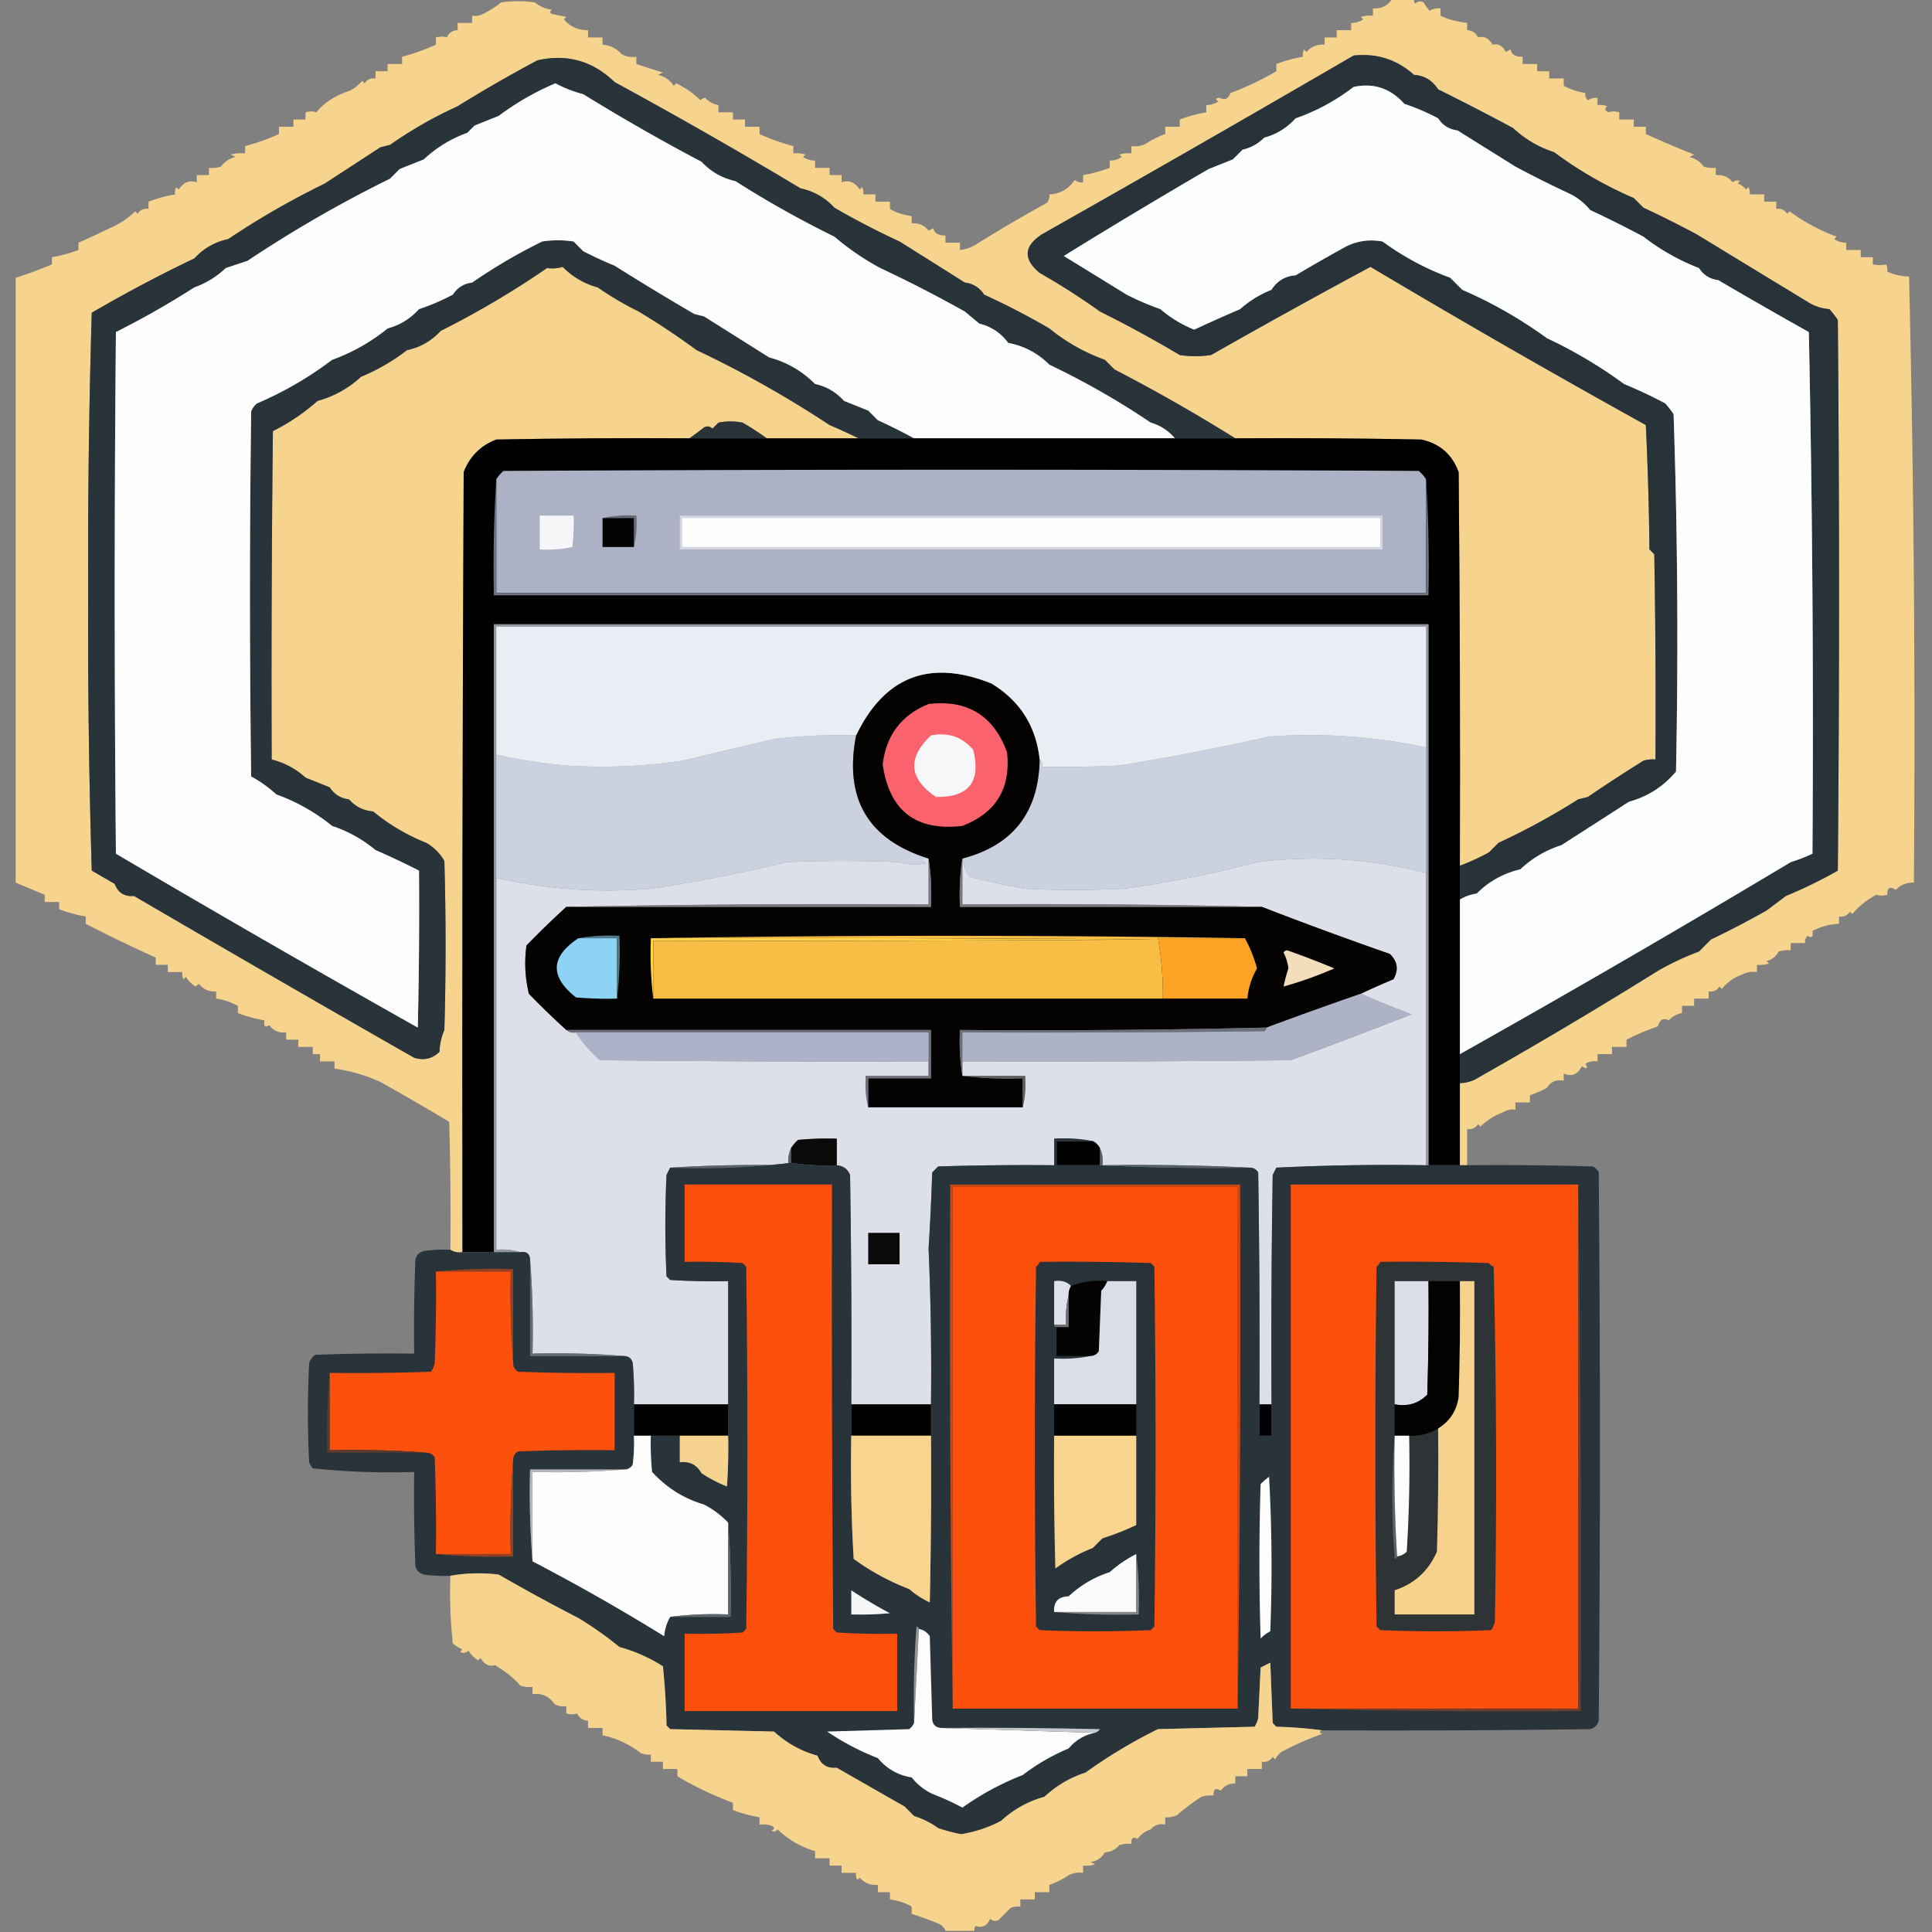<?xml version="1.0" encoding="UTF-8"?>
<svg xmlns="http://www.w3.org/2000/svg" width="800" height="800" style="shape-rendering:geometricPrecision;text-rendering:geometricPrecision;image-rendering:optimizeQuality;fill-rule:evenodd;clip-rule:evenodd"><rect width="100%" height="100%" fill="#808080" stroke="none"/><path style="opacity:1" fill="#f7d48e" d="M576.5-.5h9a2.429 2.429 0 0 0 .5 2c1.049-1.017 2.216-1.184 3.5-.5a20.495 20.495 0 0 0 2.5 3.5c1.356-.88 2.856-1.214 4.5-1v3c2.822 1.432 6.489 2.432 11 3v3c2.092.061 3.592 1.061 4.5 3 2.537-.677 4.537.323 6 3 2.361-.566 4.194.434 5.5 3l2-1c.35 2.067 2.017 3.067 5 3v3h6v3h5v3h6v3a27.247 27.247 0 0 0 9 3c-.219 1.175.114 2.175 1 3a6.846 6.846 0 0 1 4-1v3a8.435 8.435 0 0 1 4 .5c-1.154.914-.987 1.747.5 2.5 1.299-.466 2.799-.466 4.5 0v3h6v3h5v3a428.986 428.986 0 0 0 20 8.5l-2 1c2.522.61 4.522 1.943 6 4 1.634.493 3.301.66 5 .5v3c2.908-.238 5.242.762 7 3 .951-.826 1.951-.992 3-.5l-1 1a6.977 6.977 0 0 1 3.5 2.5l1-1c.483.948.649 1.948.5 3h6v3h5v3c1.951-.273 3.451.393 4.5 2l1-1c6 4.386 12.5 7.886 19.5 10.5l-1 1c1.525 1.009 3.192 1.509 5 1.5v3h6v3h5v3c2.041.354 3.874.354 5.5 0 .483.948.649 1.948.5 3 2.836 1.276 5.836 1.942 9 2a7971.884 7971.884 0 0 1 2 251c-3.013-.128-5.513.872-7.5 3-2.411-1.653-3.578-.987-3.5 2-1.701.466-3.201.466-4.5 0-3.844 1.975-7.177 4.642-10 8l-1-1c-1.049 1.607-2.549 2.273-4.5 2v3c-3.937.204-7.604 1.204-11 3 .381 2.442-.286 3.109-2 2-.886.825-1.219 1.825-1 3h-6v3a12.93 12.93 0 0 0-5 .5c-1.079 2.043-2.746 3.376-5 4l1 1a12.93 12.93 0 0 1-5 .5v3a9.86 9.86 0 0 0-6 1c-3.423 1.192-6.256 3.192-8.5 6l-1-1c-1.049 1.607-2.549 2.273-4.5 2v3h-6v3h-5v3c-2.185.388-4.018 1.388-5.5 3-2.278-1.12-3.778-.287-4.5 2.5a101.955 101.955 0 0 0-13 5.5v3h-6v3h-6v3c-1.788-.285-3.455.048-5 1 1.129 2.029.629 2.363-1.5 1-1.712 3.452-4.212 4.452-7.5 3v3c-3.096-.593-5.429.407-7 3a47.25 47.25 0 0 1-7 3v3h-6v3c-1.788-.285-3.455.048-5 1a28.335 28.335 0 0 0-9.5 6l-1-1c-1.049 1.607-2.549 2.273-4.5 2v15h-3v-34a15.024 15.024 0 0 0 8-2.5 2059.344 2059.344 0 0 0 74-44 112.343 112.343 0 0 1 17-8l5-5a377.475 377.475 0 0 0 23-12l8-6a190.921 190.921 0 0 0 21.5-10.5c.667-76 .667-152 0-228a36.078 36.078 0 0 0-3.5-4.5c-3.29-.253-6.29-1.253-9-3a29746.604 29746.604 0 0 1-46-28 457.332 457.332 0 0 0-22-11l-4-4a161.879 161.879 0 0 1-33-19c-6.4-2.062-12.067-5.396-17-10a1126.1 1126.1 0 0 0-31-16c-2.365-3.714-5.698-5.714-10-6-7.082-6.364-15.416-9.031-25-8a12271.425 12271.425 0 0 1-129 74c-7.588 4.924-7.921 10.257-1 16a287.246 287.246 0 0 1 25 16 496.946 496.946 0 0 1 33 18c4.333.667 8.667.667 13 0a3162.857 3162.857 0 0 1 66-36.5 4261.045 4261.045 0 0 0 114 65.5c.826 17.093 1.326 34.26 1.5 51.5l2 2c.5 28.331.667 56.665.5 85a12.93 12.93 0 0 0-5 .5 679.07 679.07 0 0 0-23 15l-4 1a285.632 285.632 0 0 1-33 18l-4 4a101.096 101.096 0 0 1-12 5.5c.167-54.334 0-108.668-.5-163-2.695-7.363-7.862-11.863-15.5-13.5-25.665-.5-51.331-.667-77-.5a713.94 713.94 0 0 0-50-28.5l-4-4a77.598 77.598 0 0 1-23-13 312.387 312.387 0 0 0-27-14c-1.918-2.928-4.585-4.594-8-5a10892.14 10892.14 0 0 0-27-17 326.577 326.577 0 0 1-27-14c-3.83-4.162-8.497-6.83-14-8a2084.03 2084.03 0 0 0-77-44c-9.098-8.801-19.765-11.801-32-9a583.354 583.354 0 0 0-33 19 175.013 175.013 0 0 0-28 16l-4 1-23 15a336.071 336.071 0 0 0-40 23c-5.503 1.171-10.17 3.837-14 8A579.672 579.672 0 0 0 38 129.5a3439.804 3439.804 0 0 0-1.5 116c-.155 38.379.345 76.712 1.5 115l9.5 5.5c1.374 3.683 4.04 5.349 8 5a13376.247 13376.247 0 0 0 116 67c4.091 1.227 7.591.394 10.5-2.5.101-3.2.768-6.2 2-9 .667-23.333.667-46.667 0-70a20.231 20.231 0 0 0-7.5-7.5 82.15 82.15 0 0 1-22-13c-3.993-.322-7.326-1.988-10-5-3.415-.406-6.082-2.072-8-5l-10-4c-4.032-3.676-8.699-6.176-14-7.5-.167-45.335 0-90.668.5-136 6.664-3.313 12.831-7.48 18.5-12.5 6.799-1.87 12.799-5.203 18-10a81.82 81.82 0 0 0 19-11c5.503-1.171 10.17-3.837 14-8a368.678 368.678 0 0 0 44-26c2.243.319 4.41.152 6.5-.5 4.064 4.134 8.897 6.967 14.5 8.5a131.76 131.76 0 0 0 17 10 320.348 320.348 0 0 1 24 16 445.595 445.595 0 0 1 55 31 222.638 222.638 0 0 1 12 5.5h-38a112.692 112.692 0 0 0-10-6.5 25.238 25.238 0 0 0-10 0l-2.5 2.5c-1.049-1.017-2.216-1.184-3.5-.5a157.284 157.284 0 0 1-6 4.5c-26.669-.167-53.335 0-80 .5-6.5 2.5-11 7-13.5 13.5-.5 107.666-.667 215.333-.5 323-1.915.284-3.581-.049-5-1 .167-17.67 0-35.336-.5-53a1204.023 1204.023 0 0 0-28.5-16.5c-6.204-2.789-12.537-4.622-19-5.5v-3h-6v-3h-3v-3h-6v-3h-5v-3c-2.921.354-5.254-.646-7-3-1.714 1.109-2.381.442-2-2a58.97 58.97 0 0 1-11-3v-3a27.267 27.267 0 0 0-9-3v-3c-2.908.238-5.242-.762-7-3a3.647 3.647 0 0 0-1.5 1c-1.667-1-3-2.333-4-4l-1 1a4.932 4.932 0 0 1-.5-3h-6v-3h-5v-3a544.412 544.412 0 0 1-29-14v-3a58.967 58.967 0 0 1-11-3v-3h-6v-3c-4.013-1.674-8.013-3.341-12-5 .008-83.648.008-167.148 0-250.5a169.104 169.104 0 0 0 15-5.5v-3a58.967 58.967 0 0 0 11-3v-3a417.79 417.79 0 0 0 15-7 32.686 32.686 0 0 0 8.5-6l1 1c1.049-1.607 2.549-2.273 4.5-2v-3a59.029 59.029 0 0 1 11-3 4.932 4.932 0 0 1 .5-3l1 1c2.015-3.065 4.515-4.065 7.5-3v-3h5v-3c1.7.16 3.366-.007 5-.5 1.478-2.057 3.478-3.39 6-4l-2-1a18.436 18.436 0 0 1 6-.5v-3a87.51 87.51 0 0 0 14-5v-3h6v-3h5v-3c1.701-.466 3.201-.466 4.5 0 3.279-4.047 7.946-7.047 14-9a18.264 18.264 0 0 0 5-4l1 1c1.049-1.607 2.549-2.273 4.5-2v-3h5v-3h6v-3c4.612-1.195 9.279-2.862 14-5v-3c1.701-.466 3.201-.466 4.5 0 .908-1.939 2.408-2.939 4.5-3v-3h6v-3c1.788.285 3.455-.048 5-1a38.767 38.767 0 0 0 7-4.5 49.25 49.25 0 0 1 14 0c2.025 1.677 4.359 2.677 7 3-1.134 1.016-.801 1.683 1 2l5 1-1 1c2.622 3.073 5.955 4.573 10 4.5v3h6v3c3.191.262 5.858 1.596 8 4a9.864 9.864 0 0 0 6 1v3c3.58 1.22 7.247 2.386 11 3.5l-2 1c2.767.678 4.934 2.178 6.5 4.5l1-1c3.769 1.797 7.102 4.13 10 7a3.942 3.942 0 0 1 2-1c1.482 1.612 3.315 2.612 5.5 3v3h6v3h5v3h6v3a87.51 87.51 0 0 0 14 5v3c1.699-.16 3.366.007 5 .5l-1 1c1.525 1.009 3.192 1.509 5 1.5v3h6v3h5v3c2.985-1.065 5.485-.065 7.5 3l1-1c.483.948.649 1.948.5 3h5v3h6v3c2.133 1.386 5.133 2.386 9 3v3c2.908-.238 5.242.762 7 3l2-1c.35 2.067 2.017 3.067 5 3v3h6v3c2.516-.255 4.85-1.089 7-2.5a626.207 626.207 0 0 1 29-17c.837-1.011 1.17-2.178 1-3.5 4.493-.216 7.993-2.216 10.5-6 1.011.837 2.178 1.17 3.5 1v-3a59.031 59.031 0 0 0 11-3v-3c1.808.009 3.475-.491 5-1.5l-1-1a12.935 12.935 0 0 1 5-.5v-3a9.864 9.864 0 0 0 6-1 35.213 35.213 0 0 1 8-4v-3h6v-3a59.031 59.031 0 0 1 11-3v-3c1.808.009 3.475-.491 5-1.5-1.388-.89-1.222-1.39.5-1.5 2.071 1.167 3.571.5 4.5-2 6.434-2.343 12.767-5.343 19-9v-3a59.031 59.031 0 0 1 11-3 4.934 4.934 0 0 1 .5-3l1 1c1.995-2.247 4.495-3.247 7.5-3v-3h5v-3h6v-3c1.808.009 3.475-.491 5-1.5l-1-1a12.936 12.936 0 0 1 5-.5v-3c3.552.188 6.219-1.145 8-4Z"/><path style="opacity:1" fill="#273339" d="M604.5 448.5v-12a5838.284 5838.284 0 0 0 137-79.5 73.86 73.86 0 0 0 9-3.5 7901.316 7901.316 0 0 0-1.5-216 2129.254 2129.254 0 0 1-37.5-21.5c-3.415-.406-6.082-2.072-8-5a91.311 91.311 0 0 1-23-13 457.332 457.332 0 0 0-22-11c-2.508-3.042-5.508-5.376-9-7a457.332 457.332 0 0 1-22-11l-24-15c-3.415-.406-6.082-2.072-8-5a90.401 90.401 0 0 0-14-6c-5.722-6.435-12.722-8.768-21-7-7.36 5.663-15.36 9.996-24 13-3.619 3.977-7.952 6.644-13 8-2.537 2.546-5.537 4.212-9 5l-4 4-10 4a2551.356 2551.356 0 0 0-60 36 7185.005 7185.005 0 0 1 26 16 114.065 114.065 0 0 0 14 6c4.2 3.6 8.867 6.433 14 8.5a684.54 684.54 0 0 1 19-8.5 43.593 43.593 0 0 1 13-8c2.365-3.714 5.698-5.714 10-6a705.673 705.673 0 0 1 21-12c4.719-2.307 9.719-2.974 15-2a113.107 113.107 0 0 0 28 15l5 5a182.852 182.852 0 0 1 35 20 193.115 193.115 0 0 1 32 19 197.694 197.694 0 0 1 17 8 36.078 36.078 0 0 1 3.5 4.5c1.657 49.25 1.99 98.584 1 148-5.181 6.173-11.681 10.34-19.5 12.5a12318.477 12318.477 0 0 1-28 18c-6.381 2.027-12.048 5.361-17 10-6.943 1.604-12.943 4.937-18 10-2.56.384-4.894 1.217-7 2.5v-14a101.096 101.096 0 0 0 12-5.5l4-4a285.632 285.632 0 0 0 33-18l4-1a679.07 679.07 0 0 1 23-15 12.93 12.93 0 0 1 5-.5c.167-28.335 0-56.669-.5-85l-2-2c-.174-17.24-.674-34.407-1.5-51.5a4261.045 4261.045 0 0 1-114-65.5 3162.857 3162.857 0 0 0-66 36.5 42.479 42.479 0 0 1-13 0 496.946 496.946 0 0 0-33-18 287.246 287.246 0 0 0-25-16c-6.921-5.743-6.588-11.076 1-16a12271.425 12271.425 0 0 0 129-74c9.584-1.031 17.918 1.636 25 8 4.302.286 7.635 2.286 10 6a1126.1 1126.1 0 0 1 31 16c4.933 4.604 10.6 7.938 17 10a161.879 161.879 0 0 0 33 19l4 4a457.332 457.332 0 0 1 22 11 29746.604 29746.604 0 0 0 46 28c2.71 1.747 5.71 2.747 9 3a36.078 36.078 0 0 1 3.5 4.5c.667 76 .667 152 0 228a190.921 190.921 0 0 1-21.5 10.5l-8 6a377.475 377.475 0 0 1-23 12l-5 5a112.343 112.343 0 0 0-17 8 2059.344 2059.344 0 0 1-74 44 15.024 15.024 0 0 1-8 2.5Z"/><path style="opacity:1" fill="#283439" d="M511.5 181.5h-25c-2.667-3.162-6-5.329-10-6.5a327.567 327.567 0 0 0-42-24c-4.758-4.768-10.425-7.768-17-9-3.065-4.125-7.065-6.791-12-8l-6-5a546.6 546.6 0 0 0-35-18 108.394 108.394 0 0 1-19-13 425.826 425.826 0 0 1-41-23c-5.487-1.208-10.154-3.875-14-8a826.449 826.449 0 0 1-49-28 50.657 50.657 0 0 1-11.5-4.5A112.066 112.066 0 0 0 206.5 48l-10 4-3 3c-6.771 2.445-12.771 6.111-18 11l-10 4-4 4a520.666 520.666 0 0 0-59 34l-9 3c-3.796 3.592-8.13 6.259-13 8A361.546 361.546 0 0 1 48 137.5c-.667 72-.667 144 0 216a7214.146 7214.146 0 0 0 125 72c.5-21.664.667-43.331.5-65a340.197 340.197 0 0 0-18-8.5 55.63 55.63 0 0 0-18-10 78.488 78.488 0 0 0-23-13 56.965 56.965 0 0 0-10.5-7.5 5697.651 5697.651 0 0 1 0-151 6.978 6.978 0 0 1 2.5-3.5 146.497 146.497 0 0 0 31-18c8.372-3.019 16.038-7.352 23-13 5.093-1.382 9.426-4.049 13-8a90.42 90.42 0 0 0 14-6c1.918-2.928 4.585-4.594 8-5a226.438 226.438 0 0 1 29-17 42.498 42.498 0 0 1 13 0l4 4a154.79 154.79 0 0 0 13 6 1081.768 1081.768 0 0 0 33 20l4 1c8.98 5.636 17.98 11.302 27 17 7.27 1.913 13.604 5.58 19 11 4.75 1.03 8.75 3.363 12 7l10 4 4 4a222.128 222.128 0 0 1 15 7.5h-23a222.638 222.638 0 0 0-12-5.5 445.595 445.595 0 0 0-55-31 320.348 320.348 0 0 0-24-16 131.76 131.76 0 0 1-17-10c-5.603-1.533-10.436-4.366-14.5-8.5-2.09.652-4.257.819-6.5.5a368.678 368.678 0 0 1-44 26c-3.83 4.163-8.497 6.829-14 8a81.82 81.82 0 0 1-19 11c-5.201 4.797-11.201 8.13-18 10-5.669 5.02-11.836 9.187-18.5 12.5-.5 45.332-.667 90.665-.5 136 5.301 1.324 9.968 3.824 14 7.5l10 4c1.918 2.928 4.585 4.594 8 5 2.674 3.012 6.007 4.678 10 5a82.15 82.15 0 0 0 22 13 20.231 20.231 0 0 1 7.5 7.5c.667 23.333.667 46.667 0 70-1.232 2.8-1.899 5.8-2 9-2.909 2.894-6.409 3.727-10.5 2.5a13376.247 13376.247 0 0 1-116-67c-3.96.349-6.626-1.317-8-5l-9.5-5.5a3364.223 3364.223 0 0 1-1.5-115c-.152-38.704.348-77.371 1.5-116A579.672 579.672 0 0 1 80.5 107c3.83-4.163 8.497-6.829 14-8a336.071 336.071 0 0 1 40-23l23-15 4-1a175.013 175.013 0 0 1 28-16 583.354 583.354 0 0 1 33-19c12.235-2.801 22.902.199 32 9a2084.03 2084.03 0 0 1 77 44c5.503 1.17 10.17 3.838 14 8a326.577 326.577 0 0 0 27 14c8.98 5.636 17.98 11.302 27 17 3.415.406 6.082 2.072 8 5a312.387 312.387 0 0 1 27 14 77.598 77.598 0 0 0 23 13l4 4a713.94 713.94 0 0 1 50 28.5Z"/><path style="opacity:1" fill="#fdfdfd" d="M486.5 181.5h-108a222.128 222.128 0 0 0-15-7.5l-4-4-10-4c-3.25-3.637-7.25-5.97-12-7-5.396-5.42-11.73-9.087-19-11a10892.14 10892.14 0 0 0-27-17l-4-1a1081.768 1081.768 0 0 1-33-20 154.79 154.79 0 0 1-13-6l-4-4a42.498 42.498 0 0 0-13 0 226.438 226.438 0 0 0-29 17c-3.415.406-6.082 2.072-8 5a90.42 90.42 0 0 1-14 6c-3.574 3.951-7.907 6.618-13 8-6.962 5.648-14.628 9.981-23 13a146.497 146.497 0 0 1-31 18 6.978 6.978 0 0 0-2.5 3.5 5697.651 5697.651 0 0 0 0 151 56.965 56.965 0 0 1 10.5 7.5 78.488 78.488 0 0 1 23 13 55.63 55.63 0 0 1 18 10 340.197 340.197 0 0 1 18 8.5c.167 21.669 0 43.336-.5 65a7214.146 7214.146 0 0 1-125-72c-.667-72-.667-144 0-216A361.546 361.546 0 0 0 80.5 119c4.87-1.741 9.204-4.408 13-8l9-3a520.666 520.666 0 0 1 59-34l4-4 10-4c5.229-4.889 11.229-8.555 18-11l3-3 10-4A112.066 112.066 0 0 1 230 34.5a50.657 50.657 0 0 0 11.5 4.5 826.449 826.449 0 0 0 49 28c3.846 4.125 8.513 6.792 14 8a425.826 425.826 0 0 0 41 23 108.394 108.394 0 0 0 19 13 546.6 546.6 0 0 1 35 18l6 5c4.935 1.209 8.935 3.875 12 8 6.575 1.232 12.242 4.232 17 9a327.567 327.567 0 0 1 42 24c4 1.171 7.333 3.338 10 6.5Z"/><path style="opacity:1" fill="#fdfefe" d="M604.5 436.5v-64c2.106-1.283 4.44-2.116 7-2.5 5.057-5.063 11.057-8.396 18-10 4.952-4.639 10.619-7.973 17-10 9.313-5.969 18.646-11.969 28-18 7.819-2.16 14.319-6.327 19.5-12.5.99-49.416.657-98.75-1-148a36.078 36.078 0 0 0-3.5-4.5 197.694 197.694 0 0 0-17-8 193.115 193.115 0 0 0-32-19 182.852 182.852 0 0 0-35-20l-5-5a113.107 113.107 0 0 1-28-15c-5.281-.974-10.281-.307-15 2a705.673 705.673 0 0 0-21 12c-4.302.286-7.635 2.286-10 6a43.593 43.593 0 0 0-13 8 684.54 684.54 0 0 0-19 8.5 50.162 50.162 0 0 1-14-8.5 114.065 114.065 0 0 1-14-6 7185.005 7185.005 0 0 0-26-16 2551.356 2551.356 0 0 1 60-36l10-4 4-4c3.463-.788 6.463-2.454 9-5 5.048-1.356 9.381-4.023 13-8 8.64-3.004 16.64-7.337 24-13 8.278-1.768 15.278.565 21 7a90.401 90.401 0 0 1 14 6c1.918 2.928 4.585 4.594 8 5l24 15a457.332 457.332 0 0 0 22 11c3.492 1.624 6.492 3.958 9 7a457.332 457.332 0 0 1 22 11 91.311 91.311 0 0 0 23 13c1.918 2.928 4.585 4.594 8 5a2129.254 2129.254 0 0 0 37.5 21.5 7901.316 7901.316 0 0 1 1.5 216 73.86 73.86 0 0 1-9 3.5 5838.284 5838.284 0 0 1-137 79.5Z"/><path style="opacity:1" fill="#293439" d="M317.5 181.5h-32a157.284 157.284 0 0 0 6-4.5c1.284-.684 2.451-.517 3.5.5l2.5-2.5a25.238 25.238 0 0 1 10 0 112.692 112.692 0 0 1 10 6.5Z"/><path style="opacity:1" d="M285.5 181.5h226c25.669-.167 51.335 0 77 .5 7.638 1.637 12.805 6.137 15.5 13.5.5 54.332.667 108.666.5 163v124h-13v-224h-387v260h-13c-.167-107.667 0-215.334.5-323 2.5-6.5 7-11 13.5-13.5 26.665-.5 53.331-.667 80-.5Z"/><path style="opacity:1" fill="#acb1c5" d="M590.5 198.5v47h-385v-47a14.698 14.698 0 0 1 3-3.5c126.333-.667 252.667-.667 379 0a14.698 14.698 0 0 1 3 3.5Z"/><path style="opacity:1" fill="#6f727f" d="M205.5 198.5v47h385v-47a576.628 576.628 0 0 1 1 48h-387a576.628 576.628 0 0 1 1-48Z"/><path style="opacity:1" fill="#d2d5e0" d="M281.5 213.5h291v14h-291v-14Z"/><path style="opacity:1" fill="#676a74" d="M249.5 214.5c4.47-.986 9.137-1.319 14-1 .318 4.532-.015 8.866-1 13v-12h-13Z"/><path style="opacity:1" fill="#fefefe" d="M282.5 214.5h289v12h-289v-12Z"/><path style="opacity:1" fill="#040304" d="M249.5 214.5h13v12h-13v-12Z"/><path style="opacity:1" fill="#f6f6f9" d="M223.5 213.5h14a84.902 84.902 0 0 1-.5 13c-4.401.967-8.901 1.3-13.5 1v-14Z"/><path style="opacity:1" fill="#dee0e9" d="M384.5 355.5v19a5625.947 5625.947 0 0 0-150 1 371.68 371.68 0 0 0-16.5 16c-.92 6.776-.586 13.443 1 20a326.819 326.819 0 0 0 15.5 15c1.068.934 2.401 1.268 4 1 2.728 4.237 6.061 8.071 10 11.5 45.332.5 90.665.667 136 .5v6h-26c-.318 4.532.015 8.866 1 13h64c.985-4.134 1.318-8.468 1-13h-26v-6c45.335.167 90.668 0 136-.5a2255.763 2255.763 0 0 0 50-19 440.042 440.042 0 0 1-21-8.5 297.083 297.083 0 0 1 13.5-6c2.223-3.888 1.723-7.388-1.5-10.5a1672.08 1672.08 0 0 1-53-19.5 3843.432 3843.432 0 0 0-124-1v-19c.48 2.666 1.48 5.166 3 7.5a280.346 280.346 0 0 0 23 5 420.29 420.29 0 0 0 41 0 463.544 463.544 0 0 0 55-11c23.658-2.932 46.991-1.432 70 4.5v121c-20.677-.333-41.344 0-62 1l-1.5 3a4510.45 4510.45 0 0 0-.5 95h-5c.167-32.002 0-64.002-.5-96-.816-1.323-1.983-1.989-3.5-2a931.31 931.31 0 0 0-61-1c.302-2.559-.032-4.893-1-7a6.547 6.547 0 0 0-3-3c-5.14-.988-10.474-1.321-16-1v11c-16.003-.167-32.003 0-48 .5l-2.5 2.5c-.34 10.508-.84 21.008-1.5 31.5a1172.507 1172.507 0 0 1 1 64.5h-33c.167-31.668 0-63.335-.5-95-1.018-2.428-2.852-3.762-5.5-4v-11a128.507 128.507 0 0 0-16 .5 14.698 14.698 0 0 0-3 3.5c-.968 2.107-1.302 4.441-1 7a600.937 600.937 0 0 0-49 1l-1.5 3c-.667 14-.667 28 0 42l1.5 1.5c7.993.5 15.993.666 24 .5v51h-39a145.053 145.053 0 0 0-.5-17c-.422-1.926-1.589-2.926-3.5-3a361.608 361.608 0 0 0-38-1 380.934 380.934 0 0 0-1-39c-.194-2.412-1.527-3.412-4-3-3.125-.979-6.458-1.313-10-1v-154c21.05 4.788 42.384 6.288 64 4.5a619.134 619.134 0 0 0 56-11 552.224 552.224 0 0 1 47 0c3.704 1.071 7.371 1.238 11 .5-2.631-1.505-2.297-2.171 1-2Z"/><path style="opacity:1" fill="#94979d" d="M591.5 482.5h-1v-223h-385v258c3.542-.313 6.875.021 10 1h-11v-260h387v224Z"/><path style="opacity:1" fill="#ccd1e0" d="M590.5 309.5v52c-23.009-5.932-46.342-7.432-70-4.5a463.544 463.544 0 0 1-55 11 420.29 420.29 0 0 1-41 0 280.346 280.346 0 0 1-23-5c-1.52-2.334-2.52-4.834-3-7.5 20.917-5.44 31.584-19.107 32-41 .904.709 1.237 1.709 1 3 10.672.167 21.339 0 32-.5a1032.459 1032.459 0 0 0 62-12c21.924-1.59 43.59-.09 65 4.5ZM354.5 304.5c-5.096 26.169 4.904 43.169 30 51-3.297-.171-3.631.495-1 2-3.629.738-7.296.571-11-.5a552.224 552.224 0 0 0-47 0 619.134 619.134 0 0 1-56 11c-21.616 1.788-42.95.288-64-4.5v-51a218.87 218.87 0 0 0 29 4.5 227.38 227.38 0 0 0 48-2l38-9a233.702 233.702 0 0 1 34-1.5Z"/><path style="opacity:1" fill="#040302" d="M430.5 314.5c-.416 21.893-11.083 35.56-32 41-.991 6.479-1.324 13.146-1 20h125a1672.08 1672.08 0 0 0 53 19.5c3.223 3.112 3.723 6.612 1.5 10.5a297.083 297.083 0 0 0-13.5 6c-13.05 4.513-26.05 9.18-39 14a4099.475 4099.475 0 0 1-127 1c-.323 6.522.01 12.855 1 19 8.15.993 16.483 1.326 25 1v12h-64v-12h26v-20h-151a326.819 326.819 0 0 1-15.5-15c-1.586-6.557-1.92-13.224-1-20a371.68 371.68 0 0 1 16.5-16h151c.324-6.854-.009-13.521-1-20-25.096-7.831-35.096-24.831-30-51 11.834-24.474 30.501-31.641 56-21.5 11.842 7.177 18.508 17.677 20 31.5Z"/><path style="opacity:1" fill="#fa626d" d="M384.5 291.5c16.124-1.858 26.957 4.809 32.5 20 1.622 14.926-4.544 25.093-18.5 30.5-19.27 2.233-30.27-6.267-33-25.5 1.452-12.11 7.785-20.443 19-25Z"/><path style="opacity:1" fill="#f6f7f9" d="M385.5 304.5c7.094-1.392 12.928.608 17.5 6 3.291 13.257-1.875 19.757-15.5 19.5-11.205-7.68-11.872-16.18-2-25.5Z"/><path style="opacity:1" fill="#e9edf4" d="M590.5 309.5c-21.41-4.59-43.076-6.09-65-4.5a1032.459 1032.459 0 0 1-62 12c-10.661.5-21.328.667-32 .5.237-1.291-.096-2.291-1-3-1.492-13.823-8.158-24.323-20-31.5-25.499-10.141-44.166-2.974-56 21.5a233.702 233.702 0 0 0-34 1.5l-38 9a227.38 227.38 0 0 1-48 2 218.87 218.87 0 0 1-29-4.5v-53h385v50Z"/><path style="opacity:1" fill="#797a7f" d="M384.5 355.5c.991 6.479 1.324 13.146 1 20h-151a5625.947 5625.947 0 0 1 150-1v-19Z"/><path style="opacity:1" fill="#78797e" d="M398.5 355.5v19c41.503-.332 82.837.001 124 1h-125c-.324-6.854.009-13.521 1-20Z"/><path style="opacity:1" fill="#ffd34c" d="M269.5 388.5c69.667-.167 139.334 0 209 .5-69.333.5-138.666.667-208 .5v24c-.993-8.15-1.326-16.483-1-25Z"/><path style="opacity:1" fill="#8cd3f5" d="M239.5 388.5h16v25a145.053 145.053 0 0 1-17-.5c-10.911-8.631-10.578-16.797 1-24.5Z"/><path style="opacity:1" fill="#517b8e" d="M239.5 388.5c5.475-.989 11.142-1.322 17-1 .326 8.849-.007 17.516-1 26v-25h-16Z"/><path style="opacity:1" fill="#f8bd45" d="M269.5 388.5c82-1.333 164-1.333 246 0h-36a130.086 130.086 0 0 1 2 25h-211v-24c69.334.167 138.667 0 208-.5-69.666-.5-139.333-.667-209-.5Z"/><path style="opacity:1" fill="#fca325" d="M515.5 388.5c2.129 3.867 3.796 8.034 5 12.5-2.231 3.859-3.564 8.026-4 12.5h-35c.138-8.406-.529-16.74-2-25h36Z"/><path style="opacity:1" fill="#f4ddbb" d="M531.5 394.5c.235-.597.735-.93 1.5-1a344.97 344.97 0 0 1 19.5 7.5 157.524 157.524 0 0 1-21 7.5 63.83 63.83 0 0 1 2-7.5c-.302-2.4-.968-4.566-2-6.5Z"/><path style="opacity:1" fill="#adb2c7" d="M563.5 411.5a440.042 440.042 0 0 0 21 8.5 2255.763 2255.763 0 0 1-50 19c-45.332.5-90.665.667-136 .5v-12c41.668.167 83.335 0 125-.5.556-.383.889-.883 1-1.5 12.95-4.82 25.95-9.487 39-14Z"/><path style="opacity:1" fill="#6b6e7a" d="M234.5 426.5h151v20h-26v12c-.985-4.134-1.318-8.468-1-13h26v-18h-146c-1.599.268-2.932-.066-4-1Z"/><path style="opacity:1" fill="#6c6f7c" d="M524.5 425.5c-.111.617-.444 1.117-1 1.5-41.665.5-83.332.667-125 .5v18c-.99-6.145-1.323-12.478-1-19 42.376.322 84.709-.011 127-1Z"/><path style="opacity:1" fill="#adb2c8" d="M238.5 427.5h146v12c-45.335.167-90.668 0-136-.5-3.939-3.429-7.272-7.263-10-11.5Z"/><path style="opacity:1" fill="#5e6064" d="M398.5 445.5h26c.318 4.532-.015 8.866-1 13v-12c-8.517.326-16.85-.007-25-1Z"/><path style="opacity:1" fill="#0a0a0b" d="M346.5 482.5a96.254 96.254 0 0 1-19-1v-6a14.698 14.698 0 0 1 3-3.5 128.507 128.507 0 0 1 16-.5v11Z"/><path style="opacity:1" fill="#010101" d="M452.5 472.5a6.547 6.547 0 0 1 3 3v7h-18v-10h15Z"/><path style="opacity:1" fill="#5a6369" d="M327.5 475.5v6c-16.3 1.985-32.966 2.652-50 2a600.937 600.937 0 0 1 49-1c-.302-2.559.032-4.893 1-7Z"/><path style="opacity:.984" fill="#283339" d="M452.5 472.5h-15v10h18a961.42 961.42 0 0 0 62 1c1.517.011 2.684.677 3.5 2 .5 31.998.667 63.998.5 96v13h5v-13c-.167-31.668 0-63.335.5-95l1.5-3c20.656-1 41.323-1.333 62-1h17c17.337-.167 34.67 0 52 .5 1.167.5 2 1.333 2.5 2.5.667 75.667.667 151.333 0 227-.5 1.833-1.667 3-3.5 3.5-36.998.5-73.998.667-111 .5a177.566 177.566 0 0 0-19-1.5l-1.5-1.5-1-25-4 2-1 21a11.333 11.333 0 0 1-1.5 3.5l-40 1a209.75 209.75 0 0 0-30 18c-6.4 2.062-12.067 5.396-17 10-6.761 1.869-12.761 5.202-18 10-5.111 2.701-10.611 4.534-16.5 5.5a66.364 66.364 0 0 1-9.5-2.5 35.157 35.157 0 0 0-10-5l-4-4a7040.07 7040.07 0 0 1-28-16c-3.959.349-6.626-1.317-8-5-6.761-1.869-12.761-5.202-18-10l-43-1-1.5-1.5a312.742 312.742 0 0 0-1.5-24.5 64.953 64.953 0 0 0-18-8 147.725 147.725 0 0 0-17-12 778.276 778.276 0 0 1-33-18c-6.846-.821-13.513-.654-20 .5a60.931 60.931 0 0 1-11-.5c-1.833-.5-3-1.667-3.5-3.5a760.316 760.316 0 0 1-.5-39 304.505 304.505 0 0 1-42-1.5 9.454 9.454 0 0 1-1.5-2.5 420.29 420.29 0 0 1 0-41 6.978 6.978 0 0 1 2.5-3.5 840.27 840.27 0 0 1 41-.5c-.167-13.004 0-26.004.5-39 .5-1.833 1.667-3 3.5-3.5a60.931 60.931 0 0 1 11-.5c1.419.951 3.085 1.284 5 1h24c2.473-.412 3.806.588 4 3v40h39c1.911.074 3.078 1.074 3.5 3 .499 5.657.666 11.324.5 17v13a72.367 72.367 0 0 1-.5 12c-.816 1.323-1.983 1.989-3.5 2h-39a361.608 361.608 0 0 0 1 38 854.71 854.71 0 0 1 54.5 31c.272-2.882 1.106-5.549 2.5-8h25a380.934 380.934 0 0 0-1-39c-2.866-3.021-6.2-5.521-10-7.5-8.363-2.47-15.53-6.97-21.5-13.5a112.97 112.97 0 0 1-.5-15h12v11c3.978-.534 6.978.966 9 4.5a57.213 57.213 0 0 0 10.5 5.5c.5-6.992.666-13.992.5-21v-64c-8.007.166-16.007 0-24-.5l-1.5-1.5c-.667-14-.667-28 0-42l1.5-3c17.034.652 33.7-.015 50-2a96.254 96.254 0 0 0 19 1c2.648.238 4.482 1.572 5.5 4 .5 31.665.667 63.332.5 95v13a651.277 651.277 0 0 0 1 51 99.734 99.734 0 0 0 23 12.5 34.949 34.949 0 0 0 8.5 5.5c.5-22.998.667-45.998.5-69v-13c.258-21.512-.075-43.012-1-64.5.66-10.492 1.16-20.992 1.5-31.5l2.5-2.5c15.997-.5 31.997-.667 48-.5v-11c5.526-.321 10.86.012 16 1Z"/><path style="opacity:1" fill="#565f65" d="M455.5 475.5c.968 2.107 1.302 4.441 1 7a931.31 931.31 0 0 1 61 1 961.42 961.42 0 0 1-62-1v-7Z"/><path style="opacity:1" fill="#c84917" d="M512.5 707.5v-216h-118v216a11770.92 11770.92 0 0 1-1-217h120a11770.92 11770.92 0 0 1-1 217Z"/><path style="opacity:1" fill="#fd500d" d="M283.5 490.5h61c-.167 61.334 0 122.668.5 184l1.5 1.5c8.327.5 16.66.666 25 .5v32h-88v-32c8.007.166 16.007 0 24-.5l1.5-1.5c.667-50 .667-100 0-150l-1.5-1.5c-7.993-.5-15.993-.666-24-.5v-32Z"/><path style="opacity:1" fill="#fe500d" d="M512.5 707.5h-118v-216h118v216Z"/><path style="opacity:1" fill="#fd500d" d="M653.5 490.5v217h-119v-217h119Z"/><path style="opacity:1" fill="#0a0a0a" d="M359.5 510.5h13v13h-13v-13Z"/><path style="opacity:1" fill="#283339" d="M430.5 522.5c15.337-.167 30.67 0 46 .5l1.5 1.5c.667 49.667.667 99.333 0 149l-1.5 1.5a528.986 528.986 0 0 1-46 0l-1.5-1.5a5547.726 5547.726 0 0 1 0-149c.717-.544 1.217-1.211 1.5-2Z"/><path style="opacity:.971" fill="#293338" d="M571.5 522.5c15.004-.167 30.004 0 45 .5a4.457 4.457 0 0 0 2 1.5 3601.9 3601.9 0 0 1 .5 147 11.333 11.333 0 0 1-1.5 3.5 528.986 528.986 0 0 1-46 0l-1.5-1.5a5547.726 5547.726 0 0 1 0-149c.717-.544 1.217-1.211 1.5-2Z"/><path style="opacity:1" fill="#924221" d="M180.5 526.5c10.487-.994 21.154-1.328 32-1v39a361.608 361.608 0 0 1-1-38h-31Z"/><path style="opacity:1" fill="#fe500d" d="M180.5 526.5h31a361.608 361.608 0 0 0 1 38c.011 1.517.677 2.684 2 3.5 13.329.5 26.663.667 40 .5v32c-13.337-.167-26.671 0-40 .5-1.323.816-1.989 1.983-2 3.5a380.934 380.934 0 0 0-1 39h-31c.167-13.337 0-26.671-.5-40-.816-1.323-1.983-1.989-3.5-2a400.456 400.456 0 0 0-40-1v-32c14.004.167 28.004 0 42-.5a11.333 11.333 0 0 0 1.5-3.5c.5-12.662.667-25.329.5-38Z"/><path style="opacity:1" fill="#dfe1ea" d="M443.5 532.5c-.734 1.208-1.067 2.541-1 4-.983 3.798-1.317 7.798-1 12h-5v-18c2.888-.51 5.221.156 7 2Z"/><path style="opacity:1" fill="#040404" d="M458.5 530.5a12.64 12.64 0 0 1-2.5 4l-1 25c-.816 1.323-1.983 1.989-3.5 2h-14v-12h5v-13c-.067-1.459.266-2.792 1-4 4.693-1.86 9.693-2.526 15-2Z"/><path style="opacity:1" fill="#dcdee7" d="M458.5 530.5h12v51h-34v-19c5.195.321 10.195-.013 15-1 1.517-.011 2.684-.677 3.5-2l1-25a12.64 12.64 0 0 0 2.5-4ZM591.5 530.5c.167 15.67 0 31.337-.5 47-3.651 3.705-8.151 5.039-13.5 4v-51h14Z"/><path style="opacity:1" fill="#020201" d="M591.5 530.5h13c.167 16.003 0 32.003-.5 48-.844 5.701-3.677 10.034-8.5 13-3.668 2.221-7.668 3.221-12 3h-6v-13c5.349 1.039 9.849-.295 13.5-4 .5-15.663.667-31.33.5-47Z"/><path style="opacity:1" fill="#f6d28d" d="M604.5 530.5h6v138h-33v-10c8.219-2.719 14.052-8.052 17.5-16 .5-16.997.667-33.997.5-51 4.823-2.966 7.656-7.299 8.5-13 .5-15.997.667-31.997.5-48Z"/><path style="opacity:1" fill="#6e7074" d="M442.5 536.5v13h-5c-.667 0-1-.333-1-1h5c-.317-4.202.017-8.202 1-12Z"/><path style="opacity:1" fill="#626b72" d="M219.5 521.5a380.934 380.934 0 0 1 1 39 361.608 361.608 0 0 1 38 1h-39v-40Z"/><path style="opacity:1" fill="#5c3a2c" d="M136.5 568.5v32c13.51-.329 26.844.004 40 1h-41c-.328-11.179.005-22.179 1-33Z"/><path style="opacity:1" d="M262.5 581.5h39v13h-39v-13ZM352.5 581.5h33v13h-33v-13ZM436.5 581.5h34v13h-34v-13ZM521.5 581.5h5v13h-5v-13Z"/><path style="opacity:1" fill="#fefefe" d="M262.5 594.5h7a112.97 112.97 0 0 0 .5 15c5.97 6.53 13.137 11.03 21.5 13.5 3.8 1.979 7.134 4.479 10 7.5v38c-8.184-.326-16.184.008-24 1-1.394 2.451-2.228 5.118-2.5 8a854.71 854.71 0 0 0-54.5-31v-37a361.608 361.608 0 0 0 38-1c1.517-.011 2.684-.677 3.5-2 .499-3.986.666-7.986.5-12Z"/><path style="opacity:1" fill="#f6d38e" d="M281.5 594.5h20c.166 7.008 0 14.008-.5 21a57.213 57.213 0 0 1-10.5-5.5c-2.022-3.534-5.022-5.034-9-4.5v-11Z"/><path style="opacity:1" fill="#f8d48e" d="M352.5 594.5h33c.167 23.002 0 46.002-.5 69a34.949 34.949 0 0 1-8.5-5.5 99.734 99.734 0 0 1-23-12.5 651.277 651.277 0 0 1-1-51ZM436.5 594.5h34v37a110.248 110.248 0 0 1-14 5.5l-4 4a69.271 69.271 0 0 0-15.5 8.5c-.5-18.33-.667-36.664-.5-55Z"/><path style="opacity:1" fill="#5a6367" d="M577.5 594.5a625.298 625.298 0 0 0 1 50c-.06.543-.393.876-1 1-1.327-17.162-1.327-34.162 0-51Z"/><path style="opacity:1" fill="#fdfefe" d="M577.5 594.5h6a576.95 576.95 0 0 1-1 48c-1.122 1.13-2.456 1.797-4 2a625.298 625.298 0 0 1-1-50Z"/><path style="opacity:1" fill="#934221" d="M212.5 604.5v40c-10.846.328-21.513-.006-32-1h31a380.934 380.934 0 0 1 1-39Z"/><path style="opacity:1" fill="#b4b8bb" d="M258.5 608.5a361.608 361.608 0 0 1-38 1v37a361.608 361.608 0 0 1-1-38h39Z"/><path style="opacity:1" fill="#fdfdfd" d="M525.5 611.5a684.92 684.92 0 0 1 .5 64 13.92 13.92 0 0 0-4 3 1023.738 1023.738 0 0 1 0-64 30.233 30.233 0 0 1 3.5-3Z"/><path style="opacity:1" fill="#5d6569" d="M301.5 630.5a380.934 380.934 0 0 1 1 39h-25c7.816-.992 15.816-1.326 24-1v-38Z"/><path style="opacity:1" fill="#fbfbfc" d="M470.5 643.5v24h-34c-.285-4.217 1.715-6.383 6-6.5 4.954-4.637 10.621-7.97 17-10a49.781 49.781 0 0 1 11-7.5Z"/><path style="opacity:1" fill="#f7d48e" d="M547.5 716.5c-1.238.31-1.238.81 0 1.5a118.288 118.288 0 0 0-17 7.5 10.756 10.756 0 0 0-2.5 3l-1-1c-1.049 1.607-2.549 2.273-4.5 2v3h-6v3h-5v3c-2.524-.071-4.524.929-6 3-2.12-1.372-3.12-.705-3 2a12.93 12.93 0 0 0-5 .5 101.657 101.657 0 0 0-10 7.5 9.108 9.108 0 0 1-5 1v3c-2.51-.446-4.51.22-6 2-2.216.703-4.049 2.036-5.5 4-1.813-1.109-2.646-.442-2.5 2a12.93 12.93 0 0 0-5 .5c-1.497 1.871-3.497 2.871-6 3-1.307 2.324-3.307 3.657-6 4l2 1a12.93 12.93 0 0 1-5 .5v3a9.86 9.86 0 0 0-6 1 35.217 35.217 0 0 1-8 4v3h-6v3h-6v3a8.43 8.43 0 0 0-4 .5l-5 5c-1.284.684-2.451.517-3.5-.5-1.263 2.968-3.263 3.968-6 3a2.428 2.428 0 0 0-.5 2h-12c-.507-1.359-1.507-2.359-3-3a137.913 137.913 0 0 0-11-4v-3c-2.133-1.386-5.133-2.386-9-3v-3h-5v-3c-3.005.247-5.505-.753-7.5-3l-1 1a4.934 4.934 0 0 1-.5-3h-6v-3h-5v-3h-6v-3c-5.922-1.727-11.089-4.727-15.5-9-.718.951-1.551 1.117-2.5.5 1.333-.667 1.333-1.333 0-2a12.93 12.93 0 0 0-5-.5v-3a58.97 58.97 0 0 1-11-3v-3c-8.654-3.265-16.321-6.932-23-11v-3h-6v-3h-5v-3a8.43 8.43 0 0 1-4-.5c-4.85-3.699-10.184-6.199-16-7.5v-3h-6v-3c-2.092-.061-3.592-1.061-4.5-3-1.299.466-2.799.466-4.5 0v-3c-1.788.285-3.455-.048-5-1-2.158-3.144-5.158-4.477-9-4v-3a12.93 12.93 0 0 1-5-.5c-2.625-3.031-6.125-5.864-10.5-8.5-2.537.677-4.537-.323-6-3l-1 1c-1.667-1-3-2.333-4-4-1.049 1.017-2.216 1.184-3.5.5l1-1a15.645 15.645 0 0 1-4-2.5 196.869 196.869 0 0 1-1-28c6.487-1.154 13.154-1.321 20-.5a778.276 778.276 0 0 0 33 18 147.725 147.725 0 0 1 17 12 64.953 64.953 0 0 1 18 8 312.742 312.742 0 0 1 1.5 24.5l1.5 1.5 43 1c5.239 4.798 11.239 8.131 18 10 1.374 3.683 4.041 5.349 8 5a7040.07 7040.07 0 0 0 28 16l4 4a35.157 35.157 0 0 1 10 5 66.364 66.364 0 0 0 9.5 2.5c5.889-.966 11.389-2.799 16.5-5.5 5.239-4.798 11.239-8.131 18-10 4.933-4.604 10.6-7.938 17-10a209.75 209.75 0 0 1 30-18l40-1a11.333 11.333 0 0 0 1.5-3.5l1-21 4-2 1 25 1.5 1.5c6.513.172 12.847.672 19 1.5Z"/><path style="opacity:1" fill="#f5f6f6" d="M352.5 658.5a189.274 189.274 0 0 0 16 9.5c-5.323.499-10.656.666-16 .5v-10Z"/><path style="opacity:1" fill="#80878a" d="M470.5 643.5c.993 8.15 1.326 16.483 1 25-11.845.328-23.512-.005-35-1h34v-24Z"/><path style="opacity:1" fill="#8f9598" d="m380.5 674.5-2 39a400.778 400.778 0 0 1 1-40c.607.124.94.457 1 1Z"/><path style="opacity:1" fill="#fcfcfc" d="M380.5 674.5c1.871.359 3.371 1.359 4.5 3l1 34c.057 2.41 1.224 3.744 3.5 4l64 2c-4.401.859-8.068 3.026-11 6.5-6.858 2.879-13.191 6.546-19 11a115.786 115.786 0 0 0-25 13.5 97.288 97.288 0 0 0-12-5.5c-3.543-1.608-6.543-3.942-9-7-5.662-.917-10.329-3.583-14-8-7.4-2.867-14.4-6.534-21-11l34-1c.881-.708 1.547-1.542 2-2.5l2-39Z"/><path style="opacity:1" fill="#713d29" d="M653.5 490.5c.999 72.498 1.333 145.165 1 218-40.17.332-80.17-.001-120-1h119v-217Z"/><path style="opacity:1" fill="#c7cacc" d="M389.5 715.5c22.003-.167 44.003 0 66 .5-.544.717-1.211 1.217-2 1.5l-64-2Z"/><path style="opacity:1" fill="#f8d58e" d="M476.5 757.5c1.333.667 1.333.667 0 0Z"/></svg>